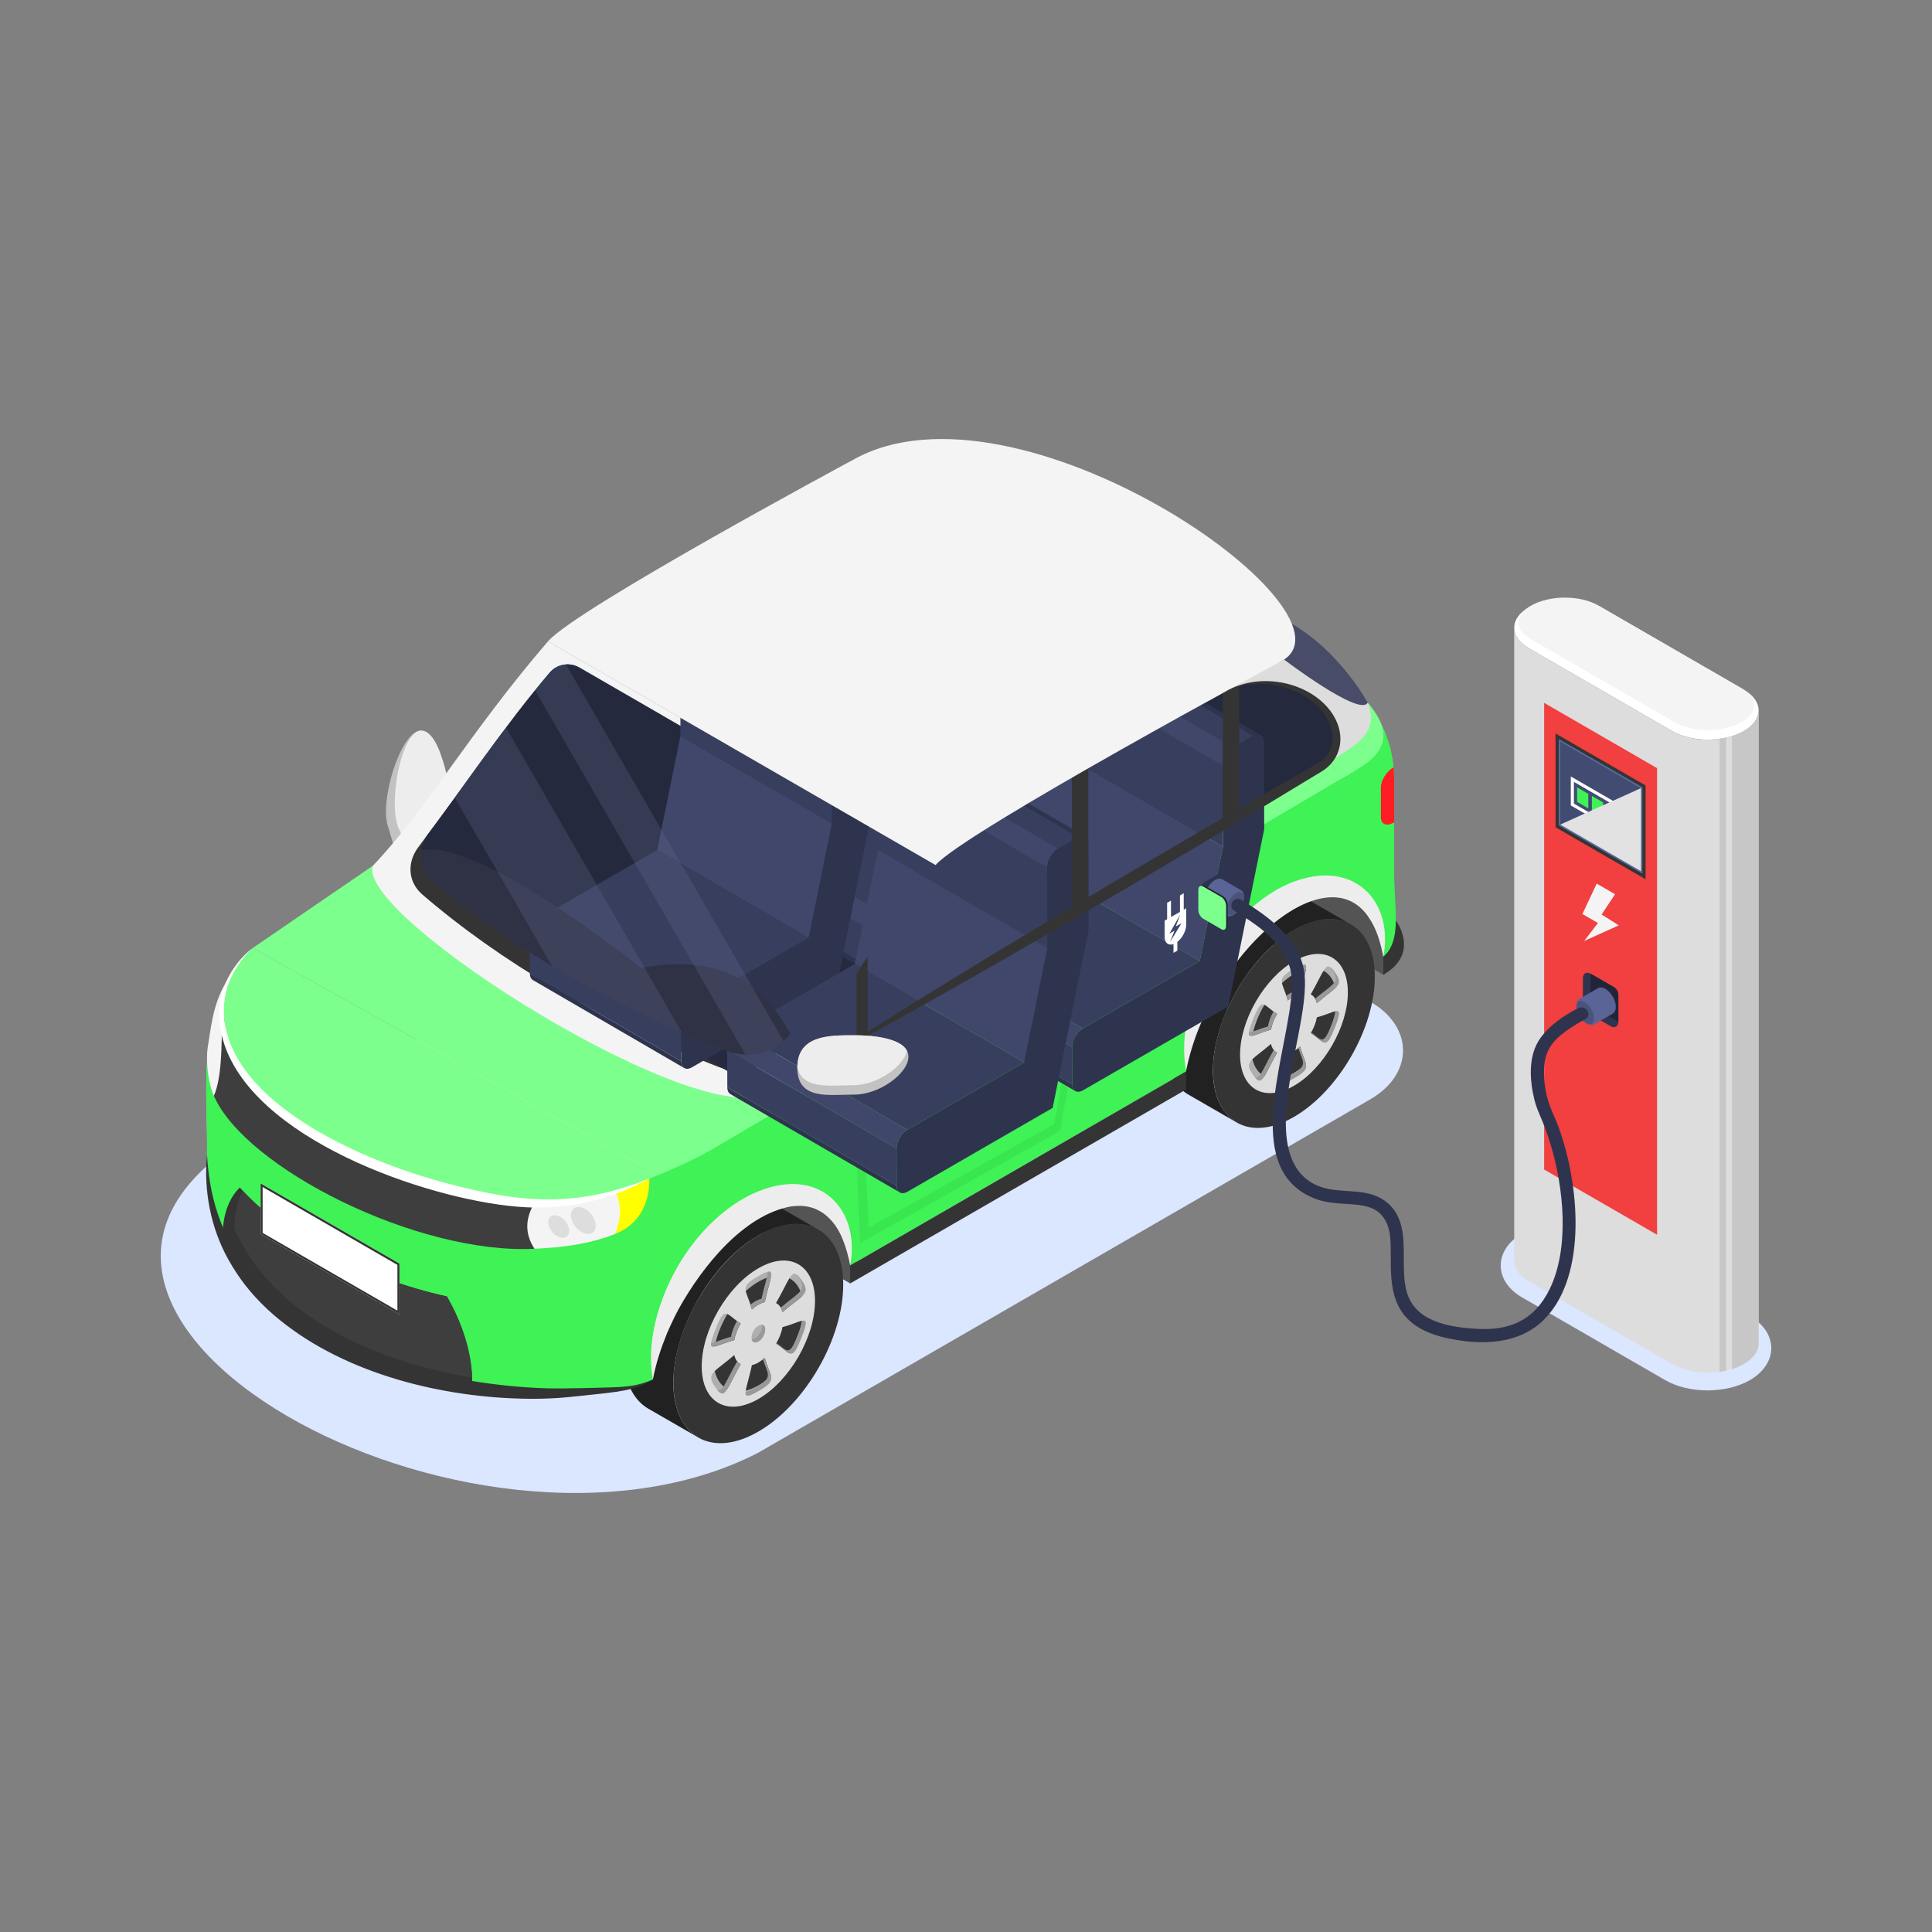 <svg version="1.2" xmlns="http://www.w3.org/2000/svg" viewBox="0 0 2000 2000" width="1000" height="1000">
	<rect x="0" y="0" width="2000" height="2000" fill="#808080" stroke="none"/>
	<title>shutterstock_1771610759-ai</title>
	<style>
		.s0 { fill: #dbe6ff } 
		.s1 { fill: #c2c2c2 } 
		.s2 { fill: #ededed } 
		.s3 { fill: #545454 } 
		.s4 { fill: #212121 } 
		.s5 { fill: #343434 } 
		.s6 { fill: #dddddd } 
		.s7 { fill: #afafaf } 
		.s8 { fill: #999999 } 
		.s9 { fill: #3ff256 } 
		.s10 { fill: #3ae64f } 
		.s11 { fill: #7dff8e } 
		.s12 { fill: #cecece } 
		.s13 { fill: #3e3e3e } 
		.s14 { fill: #f4f4f4 } 
		.s15 { fill: #ffff00 } 
		.s16 { fill: #ffffff } 
		.s17 { fill: #48ff60 } 
		.s18 { fill: #484c68 } 
		.s19 { fill: #ff1d25 } 
		.s20 { fill: #545a7a } 
		.s21 { fill: #25293d } 
		.s22 { fill: #262a40 } 
		.s23 { fill: #40476a } 
		.s24 { fill: #2f344e } 
		.s25 { fill: #383f5e } 
		.s26 { fill: #2f3245 } 
		.s27 { fill: #5f658a } 
		.s28 { fill: #5a6496 } 
		.s29 { fill: #4b537d } 
		.s30 { fill: #222538 } 
		.s31 { fill: #c7c7c7 } 
		.s32 { fill: #f23f3f } 
		.s33 { fill: #5b6aa1 } 
		.s34 { fill: #424c73 } 
		.s35 { mix-blend-mode: multiply;fill: #e2e2e2 } 
	</style>
	<g id="_Artboards_">
	</g>
	<g id="Layer 3">
		<g id="&lt;Group&gt;">
			<g id="&lt;Group&gt;">
				<g id="&lt;Group&gt;">
					<path id="&lt;Path&gt;" class="s0" d="m784.1 1504.3l634.3-366.2c45.5-26.3 45.2-75.3 0-101.2l-391.6-226.2c-38.5-22.3-98.8-22.3-137.3 0l-634.5 366.3c-300 182.6 234.4 477.5 529.1 327.3z"/>
				</g>
				<g id="&lt;Group&gt;">
					<g id="&lt;Group&gt;">
						<g id="&lt;Group&gt;">
							<path id="&lt;Path&gt;" class="s1" d="m422.3 765.4c-15.5 20.2-27.6 69.2-20.9 89.4 6.8 20.2 9.6 52.9 40.2 13 30.5-40 21.9-65.1 15.1-85.3-6.7-20.2-19-37.4-34.4-17.1z"/>
							<path id="&lt;Path&gt;" class="s2" d="m441.6 867.8c-6.4 8.3-11.5 13.4-15.8 16.2-5.1-5.8-8.7-17.2-12.9-26-11-23.4 0.7-94.8 20.7-101.4 10.1-2.4 18.1 10.9 23.1 25.9 6.8 20.2 15.4 45.3-15.1 85.3z"/>
						</g>
						<g id="&lt;Group&gt;">
							<path id="&lt;Path&gt;" class="s3" d="m1432 1009.1l-128.7-74.3 41.1-53.8 98.2 68z"/>
						</g>
						<g id="&lt;Group&gt;">
							<g id="&lt;Group&gt;">
								<g id="&lt;Group&gt;">
									<path id="&lt;Path&gt;" class="s4" d="m1398.6 957c-18.4-10.6-40.7-4.8-59.1 5.9-63.6 36.6-104.8 140.4-72.8 186.4 3.8 5.4 8.3 9.7 13.6 12.7l-50.1-28.9c-15.2-8.7-24.6-27.5-24.6-54.2 0-53.3 37.6-118.3 83.8-145 23-13.3 44-14.5 59.1-5.8z"/>
								</g>
								<g id="&lt;Group&gt;">
									<path id="&lt;Path&gt;" class="s5" d="m1423.2 1011.2c0 53.3-37.6 118.4-83.7 145-46.3 26.7-83.8 4.9-83.8-48.3 0-53.3 37.6-118.4 83.8-145 18.4-10.7 40.7-16.5 59.1-5.9 15.2 8.8 24.6 27.5 24.6 54.2z"/>
								</g>
								<g id="&lt;Group&gt;">
									<path id="&lt;Path&gt;" class="s6" d="m1339.5 1124c-30.8 17.8-55.8 3.3-55.8-32.2 0-35.6 25-78.9 55.8-96.7 30.7-17.8 55.8-3.3 55.8 32.2 0 35.6-25.1 78.9-55.8 96.7z"/>
								</g>
							</g>
							<g id="&lt;Group&gt;">
								<g id="&lt;Group&gt;">
									<path id="&lt;Path&gt;" class="s7" d="m1345.8 1028.4c-4.7 1.1-9.2 4-12.7 7.3-5.5-20.5-13.2-21.5 6.3-32.8 19.8-11.4 12-0.6 6.4 25.5z"/>
									<path id="&lt;Path&gt;" class="s7" d="m1363.2 1038.4c-0.8-3.8-2.8-7.3-6.3-9 15-26.1 15.3-36.7 25-22.8 9.9 14.1 1.3 14.4-18.7 31.8z"/>
									<path id="&lt;Path&gt;" class="s7" d="m1356.9 1069.5c3-5 5.4-10.7 6.3-16.3 20.6-5.6 28.6-15.1 18.8 10-9.9 25.5-10.7 15.1-25.1 6.3z"/>
									<path id="&lt;Path&gt;" class="s7" d="m1333.2 1090.6c4.6-1 9.1-4 12.6-7.2 5.6 20.5 13.3 21.5-6.2 32.8-19.8 11.4-12 0.6-6.4-25.6z"/>
									<path id="&lt;Path&gt;" class="s7" d="m1315.7 1080.7c0.9 3.8 2.8 7.3 6.3 9-15 26.1-15.2 36.7-25 22.8-9.9-14.1-1.3-14.4 18.7-31.8z"/>
									<path id="&lt;Path&gt;" class="s7" d="m1322 1049.6c-3 5-5.3 10.6-6.3 16.2-20.6 5.7-28.5 15.2-18.8-9.9 9.9-25.5 10.7-15.1 25.1-6.3z"/>
									<path id="&lt;Path&gt;" class="s7" d="m1346.2 1055.6c0 4.4-3 9.6-6.7 11.7-3.8 2.2-6.8 0.4-6.8-3.9 0-4.3 3-9.5 6.8-11.7 3.7-2.1 6.7-0.4 6.7 3.9z"/>
								</g>
								<g id="&lt;Group&gt;">
									<path id="&lt;Path&gt;" class="s5" d="m1322 1049.6c-3 4.9-5.3 10.6-6.3 16.2-8.9 2.5-15.5 5.6-19.2 6.4 2-10.8 6.4-21.9 12.4-32 3 1.3 6.7 5.5 13.1 9.4z"/>
									<path id="&lt;Path&gt;" class="s5" d="m1351.9 1003.3c-0.7 5-3.7 13.5-6.1 25.1-4.7 1.1-9.2 4-12.6 7.3-2.5-8.9-5.3-14.1-6.1-18.1 6.9-6.3 15.6-12.1 24.8-14.3z"/>
									<path id="&lt;Path&gt;" class="s5" d="m1382.5 1022.6c-3.8 3.7-10.4 8.1-19.3 15.8-0.8-3.8-2.8-7.3-6.3-9 6.5-11.3 10.2-19.7 13.2-24.4 6 3.1 10.3 9.2 12.4 17.6z"/>
									<path id="&lt;Path&gt;" class="s5" d="m1382.5 1046.9c-2.1 10.8-6.5 21.9-12.5 31.9-3-1.2-6.7-5.4-13.1-9.3 3-4.9 5.4-10.6 6.3-16.3 8.9-2.4 15.5-5.6 19.3-6.3z"/>
									<path id="&lt;Path&gt;" class="s5" d="m1351.9 1101.5c-7 6.3-15.7 12.1-24.9 14.3 0.8-5 3.7-13.6 6.2-25.1 4.7-1.1 9.1-4 12.6-7.3 2.4 8.8 5.2 14.1 6.1 18.1z"/>
									<path id="&lt;Path&gt;" class="s5" d="m1322 1089.7c-6.5 11.3-10.2 19.7-13.1 24.4-6-3.1-10.4-9.2-12.4-17.6 3.7-3.7 10.3-8.1 19.2-15.8 0.8 3.8 2.8 7.3 6.3 9z"/>
								</g>
								<g id="&lt;Group&gt;">
									<path id="&lt;Path&gt;" class="s8" d="m1345.8 1028.4c-4.7 1-9.2 4.1-12.6 7.3q-0.8-2.6-1.5-4.8c3.1-2.6 6.9-4.8 10.8-5.7 2.8-12.9 6.1-22.1 6.4-26.7 6.9-1.4 1.2 9.6-3.1 29.9z"/>
									<path id="&lt;Path&gt;" class="s8" d="m1363.2 1038.4c-0.3-1.7-0.9-3.2-1.7-4.6 18.9-16 28.1-17 15.5-32.6 1.4 0.9 3 2.7 4.9 5.4 9.9 14.1 1.3 14.4-18.7 31.8z"/>
									<path id="&lt;Path&gt;" class="s8" d="m1382 1063.2c-9.9 25.5-10.7 15.1-25.1 6.3q0.3-0.4 0.5-0.8c10.9 8 12.4 14.4 21.4-8.7 2.5-6.5 3.9-10.7 4.1-13.2 4.5-0.7 4.5 2.6-0.9 16.4z"/>
									<path id="&lt;Path&gt;" class="s8" d="m1339.6 1116.2c-10 5.7-13 5.8-12.7 1.2 2-0.5 5-1.9 9.4-4.5 17.9-10.3 13-12 7.7-28q0.9-0.7 1.8-1.5c5.6 20.5 13.3 21.5-6.2 32.8z"/>
									<path id="&lt;Path&gt;" class="s8" d="m1322 1089.7c-14.1 24.5-15.1 35.3-23.3 25 5.5 3.6 8-7.2 19.9-27.8q1.5 1.8 3.4 2.8z"/>
									<path id="&lt;Path&gt;" class="s8" d="m1322 1049.6c-2.9 4.9-5.3 10.6-6.3 16.3-15.3 4.1-23.6 10.4-22.9 3.2 3.7-0.6 10.4-3.9 19.7-6.5 0.9-5.3 3.1-10.8 5.8-15.5q1.7 1.3 3.7 2.5z"/>
									<path id="&lt;Path&gt;" class="s8" d="m1339.5 1067.3c-3.3 1.9-6 0.8-6.6-2.3 5 0.5 11.2-8.2 10-14.2 6 0.6 3.3 12.6-3.4 16.5z"/>
								</g>
							</g>
						</g>
						<g id="&lt;Group&gt;">
							<path id="&lt;Path&gt;" class="s3" d="m880.1 1328.6l-128.8-74.4 41.2-53.8 103.6 72.1z"/>
						</g>
						<g id="&lt;Group&gt;">
							<g id="&lt;Group&gt;">
								<g id="&lt;Group&gt;">
									<path id="&lt;Path&gt;" class="s4" d="m847.2 1272.9c-19.3-11.1-42.8-5-62.2 6.1-66.5 38.4-109.9 147.1-76.4 195.8 3.9 5.7 8.7 10.1 14.3 13.3l-51.7-29.8c-15.9-9.2-25.7-28.8-25.7-56.9 0-55.9 39.4-124.2 87.9-152.2 24.2-14 46.2-15.3 62.1-6.1z"/>
								</g>
								<g id="&lt;Group&gt;">
									<path id="&lt;Path&gt;" class="s5" d="m872.9 1329.8c0 56-39.4 124.3-87.9 152.2-48.4 28-87.9 5.3-87.9-50.7 0-77 72.5-168.7 131.2-164.1 7 0.5 13.3 2.5 18.9 5.7 15.9 9.3 25.7 28.9 25.7 56.9z"/>
								</g>
								<g id="&lt;Group&gt;">
									<path id="&lt;Path&gt;" class="s6" d="m785.1 1448.2c-32.4 18.7-58.7 3.5-58.7-33.8 0-37.3 26.3-82.9 58.7-101.5 32.3-18.7 58.6-3.5 58.6 33.8 0 37.3-26.3 82.9-58.6 101.5z"/>
								</g>
							</g>
							<g id="&lt;Group&gt;">
								<g id="&lt;Group&gt;">
									<path id="&lt;Path&gt;" class="s7" d="m791.7 1347.9c-4.9 1.1-9.6 4.2-13.3 7.6-5.9-21.5-13.9-22.6 6.6-34.4 20.7-12 12.6-0.7 6.7 26.8z"/>
									<path id="&lt;Path&gt;" class="s7" d="m810 1358.3c-0.9-4-3-7.6-6.6-9.4 15.7-27.4 16-38.5 26.2-23.9 10.4 14.7 1.4 15-19.6 33.3z"/>
									<path id="&lt;Path&gt;" class="s7" d="m803.4 1391c3.2-5.2 5.6-11.2 6.6-17.1 21.6-5.9 30-15.9 19.7 10.5-10.4 26.8-11.2 15.8-26.3 6.6z"/>
									<path id="&lt;Path&gt;" class="s7" d="m778.5 1413.2c4.8-1.1 9.5-4.2 13.2-7.7 5.9 21.6 13.9 22.7-6.6 34.5-20.7 12-12.5 0.7-6.6-26.8z"/>
									<path id="&lt;Path&gt;" class="s7" d="m760.1 1402.8c0.9 4 3 7.6 6.6 9.4-15.7 27.4-16 38.5-26.2 23.9-10.4-14.7-1.4-15.1 19.6-33.3z"/>
									<path id="&lt;Path&gt;" class="s7" d="m766.7 1370.1c-3.2 5.2-5.6 11.2-6.6 17.1-21.6 5.9-30 15.9-19.7-10.5 10.4-26.8 11.2-15.8 26.3-6.6z"/>
									<path id="&lt;Path&gt;" class="s7" d="m792.1 1376.5c0 4.5-3.1 10-7 12.2-4 2.3-7.1 0.5-7.1-4.1 0-4.5 3.1-10 7.1-12.2 3.9-2.3 7-0.5 7 4.1z"/>
								</g>
								<g id="&lt;Group&gt;">
									<path id="&lt;Path&gt;" class="s5" d="m766.7 1370.1c-3.1 5.2-5.6 11.2-6.6 17.1-9.4 2.5-16.2 5.8-20.2 6.7 2.1-11.4 6.8-23 13.1-33.6 3.1 1.3 7 5.7 13.7 9.8z"/>
									<path id="&lt;Path&gt;" class="s5" d="m798.1 1321.5c-0.8 5.2-3.8 14.2-6.4 26.4-4.9 1.1-9.6 4.2-13.3 7.6-2.5-9.3-5.5-14.8-6.4-19 7.3-6.6 16.5-12.7 26.1-15z"/>
									<path id="&lt;Path&gt;" class="s5" d="m830.2 1341.8c-3.9 3.9-10.9 8.4-20.2 16.5-0.9-4-3-7.6-6.6-9.4 6.8-11.8 10.7-20.7 13.8-25.6 6.3 3.3 10.9 9.6 13 18.5z"/>
									<path id="&lt;Path&gt;" class="s5" d="m830.2 1367.2c-2.1 11.4-6.8 23-13.1 33.6-3.1-1.3-7-5.7-13.7-9.8 3.1-5.2 5.6-11.1 6.6-17.1 9.4-2.5 16.2-5.8 20.2-6.7z"/>
									<path id="&lt;Path&gt;" class="s5" d="m798.1 1424.6c-7.3 6.6-16.5 12.7-26.1 15 0.8-5.2 3.8-14.2 6.4-26.4 5-1.1 9.6-4.2 13.3-7.7 2.5 9.4 5.5 14.9 6.4 19.1z"/>
									<path id="&lt;Path&gt;" class="s5" d="m766.7 1412.2c-6.8 11.8-10.7 20.7-13.8 25.6-6.3-3.3-10.9-9.6-13-18.5 3.9-3.8 10.9-8.4 20.2-16.5 0.9 4 3 7.6 6.6 9.4z"/>
								</g>
								<g id="&lt;Group&gt;">
									<path id="&lt;Path&gt;" class="s8" d="m791.7 1347.9c-4.9 1-9.6 4.2-13.3 7.7q-0.7-2.8-1.5-5.1c3.3-2.7 7.3-5.1 11.4-6 2.9-13.6 6.4-23.2 6.6-28 7.3-1.5 1.3 10-3.2 31.4z"/>
									<path id="&lt;Path&gt;" class="s8" d="m810 1358.3c-0.4-1.7-1-3.3-1.8-4.7 19.8-16.9 29.5-17.9 16.3-34.4 1.5 1 3.1 2.9 5.1 5.8 10.4 14.7 1.4 15-19.6 33.3z"/>
									<path id="&lt;Path&gt;" class="s8" d="m829.7 1384.4c-10.3 26.8-11.2 15.8-26.3 6.6q0.2-0.4 0.5-0.8c11.5 8.3 13 15.1 22.4-9.2 2.7-6.8 4.1-11.2 4.4-13.8 4.7-0.8 4.7 2.7-1 17.2z"/>
									<path id="&lt;Path&gt;" class="s8" d="m785.1 1440c-10.5 6.1-13.5 6.2-13.3 1.2 2.1-0.4 5.3-1.9 10-4.6 18.7-10.8 13.5-12.6 8-29.4q1-0.8 1.9-1.7c5.9 21.6 13.9 22.7-6.6 34.5z"/>
									<path id="&lt;Path&gt;" class="s8" d="m766.8 1412.2c-14.9 25.8-16 37.1-24.6 26.3 5.8 3.7 8.5-7.6 20.9-29.2q1.6 1.9 3.7 2.9z"/>
									<path id="&lt;Path&gt;" class="s8" d="m766.7 1370.1c-3.1 5.1-5.6 11.2-6.6 17.1-16 4.3-24.8 11-24 3.4 3.8-0.7 10.9-4.2 20.6-6.8 1-5.6 3.3-11.3 6.2-16.3q1.7 1.3 3.8 2.6z"/>
									<path id="&lt;Path&gt;" class="s8" d="m785.1 1388.7c-3.4 2-6.3 0.9-7-2.4 5.3 0.5 11.8-8.6 10.5-14.9 6.4 0.6 3.5 13.2-3.5 17.3z"/>
								</g>
							</g>
						</g>
						<path id="&lt;Path&gt;" class="s9" d="m1443.2 900.9v-95.1c0-27.4-8.9-54.9-27.4-78.4 13.1 21.6 13.8 40.2-5.5 53.8l-611.8 353.2-122.6 78.6-13.1 115.6 13.1 99.3c0-65.1 45.7-144.3 102.1-176.9 56.4-32.5 102.1-6.1 102.1 59 0 0 347.8-200.8 347.8-200.8-0.5-64.7 45.1-144.7 102.1-177.6 56.3-32.6 102-6.2 102 58.9 19.5-17 11.2-49.1 11.2-89.6z"/>
						<g id="&lt;Group&gt;">
							<path id="&lt;Path&gt;" class="s10" d="m1136.2 955.5l-36.8 203.6-8.9 8.3 37.3-207z"/>
						</g>
						<g id="&lt;Group&gt;">
							<path id="&lt;Path&gt;" class="s10" d="m899.4 1273.2l-9 13.4-7.9-181.8 8.4-4.9z"/>
						</g>
						<g id="&lt;Group&gt;">
							<path id="&lt;Path&gt;" class="s10" d="m1097.5 1170.8l-207.1 115.9 6.8-14.6 202.2-113z"/>
						</g>
						<g id="&lt;Group&gt;">
							<g id="&lt;Group&gt;">
								<path id="&lt;Path&gt;" class="s10" d="m1094.1 1020.7v7.4c0 3.1-1.7 6-4.4 7.6l-42.8 24.7c-2.4 1.3-5.3-0.4-5.3-3.1v-7.3c0-3.2 1.7-6.1 4.4-7.6l42.8-24.8c2.4-1.3 5.3 0.4 5.3 3.1z"/>
							</g>
						</g>
						<path id="&lt;Path&gt;" class="s11" d="m798.5 1134.4l-122.6 78.6-414.3-231.6 124.4-85.2z"/>
						<path id="&lt;Path&gt;" class="s11" d="m675.9 1213c0 0-53.2 48-165.2 28.1-113.3-20.1-233.2-74.8-268.1-144.3-36-71.7 19-115.4 19-115.4z"/>
						<path id="&lt;Path&gt;" class="s11" d="m852.4 1052.9l-66.5 74.2 32.2 8.2 99.8-64.4z"/>
						<g id="&lt;Group&gt;">
							<path id="&lt;Path&gt;" class="s12" d="m675.9 1213v214.9c-20.4 11.2-35.9 10.3-80.7 13.5-135.4 9.7-385.3-46.4-380.9-246.4 1.2-54.2-10.1-127.7 25.3-186.5-17.2 26.5-12.7 59.6 3 88.4 37.3 68.1 154.8 124.1 268.1 144.2 112 19.9 165.2-28.1 165.2-28.1z"/>
						</g>
						<g id="&lt;Group&gt;">
							<path id="&lt;Path&gt;" class="s12" d="m239.6 1008.5q-2.1 3.5-4 7 1.8-3.6 4-7z"/>
							<path id="&lt;Path&gt;" class="s9" d="m675.9 1213v214.9c-20.4 11.2-35.9 10.3-80.7 13.5-144.9 10.4-385.2-51.6-380.9-246.4 1.1-52-9.2-121.9 21.3-179.4-12.3 25.1-7.4 55 7 81.3 37.3 68.1 154.8 124.1 268.1 144.2 112 19.9 165.2-28.1 165.2-28.1z"/>
						</g>
						<path id="&lt;Path&gt;" class="s13" d="m553.3 1245.2v47.5c-121.3 6.2-299.3-83.6-331.9-158.3l10.8-80.4c-0.1 14.4 3.4 28.9 10.7 42.2 37.3 68.2 155.9 125.1 269.2 145.2 14.2 2.6 28 3.7 41.2 3.8z"/>
						<path id="&lt;Path&gt;" class="s14" d="m239.6 1008.5c-8.3 13.6-9.2 35.9-10.2 46.1 0.6 29.5-0.3 62.5-8 79.8-6.5-14.9-8.9-38.6-5.7-54.3 3.7-24 6.5-48.2 23.9-71.6z"/>
						<path id="&lt;Path&gt;" class="s15" d="m672.1 1218.5c-0.1 0.1 4.5 43-35.1 58.8v-43.4c13.5-4.5 25.1-10.5 35.1-15.4z"/>
						<g id="&lt;Group&gt;">
							<path id="&lt;Path&gt;" class="s11" d="m666.4 1206.7l710.6-418.7 10.9 18.5-650.5 383.2c-36.4 20.4-82.9 38.4-100.4 41.8z"/>
						</g>
						<g id="&lt;Group&gt;">
							<path id="&lt;Path&gt;" class="s14" d="m637 1233.9c6.2 11.6 6.3 26.3 0 43.4-27.9 11-55.9 14.1-83.7 15.4-10.2-15.5-9.7-31.3 0-47.5 31.8 0.2 60.2-3.4 83.7-11.3z"/>
							<path id="&lt;Path&gt;" class="s6" d="m589.2 1274.2c0 6-4.8 8.8-10.8 6.3-5.9-2.5-10.8-9.3-10.8-15.3 0-6 4.9-8.8 10.8-6.3 6 2.5 10.8 9.4 10.8 15.3z"/>
							<path id="&lt;Path&gt;" class="s6" d="m616.7 1268.8c0 7.1-5.7 10.4-12.8 7.5-7.1-3-12.9-11.2-12.9-18.3 0-7 5.8-10.4 12.9-7.4 7.1 3 12.8 11.1 12.8 18.2z"/>
						</g>
						<path id="&lt;Path&gt;" class="s16" d="m261.6 981.4c-9 7.9-17.1 19.3-22.1 30.1-10.8 23.4-10 47.8 0.2 71.6 18.5 43.6 65.9 76.4 107.9 98.1 49 25.4 104.3 43.2 159.4 54.1 60.8 11.9 109 7.1 165.2-15.2-42.3 23.1-86.4 32-128.9 29.6-88.4-4.7-271.4-64-309.5-164.2-9.5-25.1-9.6-51.3 3.3-75.2 6.8-12.5 16.5-23.1 24.5-28.9z"/>
						<g id="&lt;Group&gt;">
							<path id="&lt;Path&gt;" class="s5" d="m880.1 1328.6v-18.6l347.8-200.8v18.6z"/>
						</g>
						<path id="&lt;Path&gt;" class="s5" d="m1432 1009.1v-18.6c6.2-5.1 13-15.3 13-37.6 0 0 25.8 33.8-13 56.2z"/>
						<g id="&lt;Group&gt;">
							<path id="&lt;Path&gt;" class="s17" d="m1136.2 955.5l-8.4 4.9-12.4-18.8 7.9-4.6z"/>
						</g>
						<g id="&lt;Group&gt;">
							<path id="&lt;Path&gt;" class="s17" d="m890.9 1099.9l-8.4 4.9 5.7-28.9 8.5-5z"/>
						</g>
						<path id="&lt;Path&gt;" class="s18" d="m850.3 1098.5c-8.8 5.2-18.5-5.2-12.8-13.6 36.3-53.1 70.9-119.6 131-189.4 26.7-31 286-171.5 350.4-206.9 0.1 0 18.4-42.8 18.4-42.8 50.6 29.2 78.8 82.2 78.9 82.2l-39.2 60c0 0-378.7 223.8-526.7 310.5z"/>
						<path id="&lt;Path&gt;" class="s2" d="m880.1 1310c-3.4-17.1-9.1-36.6-21.7-48.8-6-5.9-9.7-7.7-15.7-10.3-3.3-1.3-9.2-2.5-13.4-2.6-7.1 0.1-5.5 0.1-10.5 0.6-49.1 8.9-91.8 62.1-116.1 105.9-2.6 4.7-6.8 13.1-11.9 24.7-6.6 16.3-11.2 29.6-14.9 48.4-10.1-51.3 18.1-129 73.6-173.4 5.8-4.5 3.5-2.8 9.8-7.3 31.9-22 74.7-32.1 102.7-5.8 18.2 17.4 22.8 44.2 18.1 68.6z"/>
						<path id="&lt;Path&gt;" class="s2" d="m1227.9 1108.4c-15.2-77.7 54.4-192.2 135.9-201.7 50-5.1 77.6 36.1 68.2 83.8-2.8-14.4-6.8-28.8-15.2-41-45.2-67-165.4 40.4-188.9 158.9z"/>
						<path id="&lt;Path&gt;" class="s19" d="m1443.2 851.3c-8.6 5-13.7 1.3-13.7-5.3v-31c0-7.3 5.9-16.6 13.2-20.8 0.7 7.8 0.5 8.2 0.5 57.1z"/>
						<path id="&lt;Path&gt;" class="s14" d="m968.5 895.5c-80.8 93.7-103 165.2-170 233.4-61.9 51.7-430.7-179.2-412.5-232.7 55-57.6 100.5-138.6 181.3-232.3 0 0 401.2 231.6 401.2 231.6z"/>
						<path id="&lt;Path&gt;" class="s5" d="m927.3 909.5c-46.2 57.2-71.4 107.8-117.9 172.9-15.2 21.2-41.1 31.6-65.3 22.2-123-47.6-227.3-110.1-306.9-178.6-14.9-12.9-16.1-32.9-4.4-48.7 39.2-52.5 91.5-124.5 140.1-183.5z"/>
						<path id="&lt;Path&gt;" class="s18" d="m927.3 909.5c-41.1 54.1-79.1 117.6-109.1 160.5-13.2 18.7-42.6 26.8-63.9 18.5-122.3-47.4-227-108.3-306.3-176.5-14.2-12.2-16.4-33.2-5.1-48.2 33.9-45 77.9-110.7 126.2-167.5 7.5-8.9 20.4-11.1 30.6-5.3l321 185.4c11.7 6.8 14.8 22.3 6.6 33.1z"/>
						<path id="&lt;Path&gt;" class="s20" d="m686.6 741.2l-201.5 116.4c-7 4.1-14.8-3.6-11-10.7 40.1-74.7 63-105.1 97.1-144.7 2.9-3.3 7.9-8.2 14.7-14.4 4.7-0.3 9.5 0.8 13.8 3.2z"/>
						<g id="&lt;Clip Group&gt;">
							<path id="&lt;Path&gt;" fill-rule="evenodd" class="s21" d="m1377 788c29.2-45-22.2-109.1-102.7-75.2 0 0-279.1 151.7-305.8 182.7-60.1 69.8-94.7 136.3-131 189.4-5.7 8.4 4.3 19.3 12.8 13.6zm-456.4 88.4l-321-185.3c-10.1-5.9-23-3.7-30.6 5.2-48.2 56.9-92.2 122.6-126.1 167.5-11.3 15-9.2 36 5 48.2 79.3 68.2 184.1 129.1 306.4 176.5 21.3 8.3 50.7 0.2 63.8-18.5 30.1-42.9 68.1-106.4 109.2-160.5 8.2-10.8 5.1-26.3-6.7-33.1z"/>
							<g id="&lt;Group&gt;">
								<path id="&lt;Path&gt;" class="s22" d="m754.3 1109.5l-175.3-101.7 288.3-166.5 175.3 101.8z"/>
							</g>
							<g id="&lt;Group&gt;">
								<g id="&lt;Group&gt;">
									<g id="&lt;Group&gt;">
										<path id="&lt;Path&gt;" class="s23" d="m1242 994.8l-398.4-230.6 24-118.2 398.4 230.6z"/>
									</g>
									<g id="&lt;Group&gt;">
										<path id="&lt;Path&gt;" class="s24" d="m1113.3 1129.5l-398.4-230.6c-2-1.1-3.2-3.6-3.3-7.1l398.4 230.6c0 3.5 1.3 5.9 3.3 7.1z"/>
									</g>
									<g id="&lt;Group&gt;">
										<path id="&lt;Path&gt;" class="s24" d="m906.8 530.4l398.4 230.5c-2-1.2-4.8-1-7.9 0.8l-398.3-230.6c3-1.8 5.8-1.9 7.8-0.7z"/>
									</g>
									<g id="&lt;Group&gt;">
										<path id="&lt;Path&gt;" class="s25" d="m1110 1122.4l-398.4-230.6-0.1-38.6 398.4 230.6z"/>
									</g>
									<g id="&lt;Group&gt;">
										<path id="&lt;Path&gt;" class="s25" d="m1121 1064.6l-398.4-230.5 121-69.9 398.4 230.6z"/>
									</g>
									<g id="&lt;Group&gt;">
										<path id="&lt;Path&gt;" class="s23" d="m1109.9 1083.8l-398.4-230.6c0-7 5-15.6 11.1-19.1l398.4 230.5c-6.1 3.5-11.1 12.2-11.1 19.2z"/>
									</g>
									<g id="&lt;Group&gt;">
										<path id="&lt;Path&gt;" class="s25" d="m1266 876.6l-398.4-230.6-0.3-83.9 398.4 230.6z"/>
									</g>
									<g id="&lt;Group&gt;">
										<path id="&lt;Path&gt;" class="s25" d="m1276.8 773.5l-398.4-230.5 20.6-11.9 398.3 230.6z"/>
									</g>
									<g id="&lt;Group&gt;">
										<path id="&lt;Path&gt;" class="s24" d="m1297.3 761.7c6.1-3.6 11.1-0.7 11.2 6.3l0.2 90.4-37.3 183.6c-17 9.8-132.9 76.7-150.3 86.7-6.1 3.5-11.1 0.7-11.1-6.3l-0.1-38.6c0-7 5-15.7 11.1-19.2l121-69.8 24-118.2-0.3-83.9c0-7 5-15.7 11.1-19.2z"/>
									</g>
									<g id="&lt;Group&gt;">
										<path id="&lt;Path&gt;" class="s23" d="m1265.7 792.7l-398.4-230.6c0-7 5-15.6 11.1-19.1l398.4 230.5c-6.1 3.5-11.1 12.2-11.1 19.2z"/>
									</g>
								</g>
							</g>
							<g id="&lt;Group&gt;">
								<g id="&lt;Group&gt;">
									<g id="&lt;Group&gt;">
										<path id="&lt;Path&gt;" class="s23" d="m837.1 970.9l-156.7-91 24-118.2 156.7 91z"/>
									</g>
									<g id="&lt;Group&gt;">
										<path id="&lt;Path&gt;" class="s24" d="m708.4 1105.7l-156.7-91.1c-2-1.1-3.2-3.6-3.2-7.1l156.7 91.1c0 3.4 1.2 5.9 3.2 7.1z"/>
									</g>
									<g id="&lt;Group&gt;">
										<path id="&lt;Path&gt;" class="s24" d="m743.6 646l156.8 91.1c-2-1.2-4.8-1.1-7.9 0.7l-156.7-91c3-1.8 5.8-1.9 7.8-0.8z"/>
									</g>
									<g id="&lt;Group&gt;">
										<path id="&lt;Path&gt;" class="s25" d="m705.2 1098.6l-156.7-91.1-0.2-38.6 156.8 91z"/>
									</g>
									<g id="&lt;Group&gt;">
										<path id="&lt;Path&gt;" class="s25" d="m716.1 1040.8l-156.7-91 121-69.9 156.7 91z"/>
									</g>
									<g id="&lt;Group&gt;">
										<path id="&lt;Path&gt;" class="s23" d="m705.1 1059.9l-156.8-91c0-7 5-15.6 11.1-19.1l156.7 91c-6.1 3.5-11 12.1-11 19.1z"/>
									</g>
									<g id="&lt;Group&gt;">
										<path id="&lt;Path&gt;" class="s25" d="m861.1 852.7l-156.7-91-0.2-83.9 156.7 91z"/>
									</g>
									<g id="&lt;Group&gt;">
										<path id="&lt;Path&gt;" class="s25" d="m871.9 749.7l-156.7-91 20.6-11.9 156.7 91z"/>
									</g>
									<g id="&lt;Group&gt;">
										<path id="&lt;Path&gt;" class="s24" d="m892.5 737.8c6.1-3.5 11.1-0.6 11.1 6.4l0.3 90.3-37.3 183.6c-17.1 9.9-132.9 76.8-150.3 86.8-6.1 3.5-11.1 0.7-11.1-6.3l-0.1-38.7c0-7 4.9-15.6 11-19.1l121-69.9 24-118.2-0.2-83.9c0-7 4.9-15.6 11-19.1z"/>
									</g>
									<g id="&lt;Group&gt;">
										<path id="&lt;Path&gt;" class="s23" d="m860.9 768.8l-156.7-91c-0.1-7 4.9-15.6 11-19.1l156.7 91c-6.1 3.5-11 12.1-11 19.1z"/>
									</g>
								</g>
							</g>
							<g id="&lt;Group&gt;">
								<g id="&lt;Group&gt;">
									<g id="&lt;Group&gt;">
										<path id="&lt;Path&gt;" class="s23" d="m1060.2 1099.7l-175.3-101.7 24-118.2 175.3 101.7z"/>
									</g>
									<g id="&lt;Group&gt;">
										<path id="&lt;Path&gt;" class="s24" d="m931.5 1234.4l-175.3-101.7c-2-1.2-3.3-3.6-3.3-7.1l175.3 101.7c0 3.5 1.3 6 3.3 7.1z"/>
									</g>
									<g id="&lt;Group&gt;">
										<path id="&lt;Path&gt;" class="s24" d="m948.1 764.1l175.3 101.7c-2-1.1-4.8-1-7.9 0.8l-175.3-101.8c3.1-1.7 5.9-1.9 7.9-0.7z"/>
									</g>
									<g id="&lt;Group&gt;">
										<path id="&lt;Path&gt;" class="s25" d="m928.2 1227.3l-175.3-101.7-0.1-38.6 175.3 101.7z"/>
									</g>
									<g id="&lt;Group&gt;">
										<path id="&lt;Path&gt;" class="s25" d="m939.2 1169.6l-175.3-101.8 121-69.8 175.3 101.7z"/>
									</g>
									<g id="&lt;Group&gt;">
										<path id="&lt;Path&gt;" class="s23" d="m928.1 1188.7l-175.3-101.7c0-7 5-15.7 11.1-19.2l175.3 101.8c-6.1 3.5-11.1 12.1-11.1 19.1z"/>
									</g>
									<g id="&lt;Group&gt;">
										<path id="&lt;Path&gt;" class="s25" d="m1084.2 981.5l-175.3-101.7-0.3-83.9 175.3 101.7z"/>
									</g>
									<g id="&lt;Group&gt;">
										<path id="&lt;Path&gt;" class="s25" d="m1095 878.5l-175.3-101.8 20.5-11.9 175.3 101.8z"/>
									</g>
									<g id="&lt;Group&gt;">
										<path id="&lt;Path&gt;" class="s24" d="m1115.5 866.6c6.1-3.5 11.2-0.7 11.2 6.3l0.2 90.4-37.2 183.6c-17.1 9.9-133 76.7-150.3 86.8-6.1 3.5-11.1 0.6-11.2-6.4l-0.1-38.6c0-7 5-15.6 11.1-19.1l121-69.9 24-118.2-0.3-83.9c0-7 5-15.6 11.1-19.1z"/>
									</g>
									<g id="&lt;Group&gt;">
										<path id="&lt;Path&gt;" class="s23" d="m1083.9 897.6l-175.3-101.7c0-7.1 5-15.7 11.1-19.2l175.3 101.8c-6.1 3.5-11.1 12.1-11.1 19.1z"/>
									</g>
								</g>
							</g>
						</g>
						<path id="&lt;Path&gt;" class="s5" d="m1126.6 792.7v142.4l-17 9.8v-141.8c8.5-5.3 8.2-5.2 17-10.4z"/>
						<path id="&lt;Path&gt;" class="s5" d="m1282.8 701.3v142.4l-17 9.8v-141.8c8.5-5.3 8.1-5.3 17-10.4z"/>
						<path id="&lt;Path&gt;" class="s26" d="m818.2 1070c-13.2 18.7-42.6 26.8-63.9 18.5-122.3-47.4-227-108.3-306.3-176.5-9.5-8.1-13.6-20.1-12-31.7 0 0 42.9-22.4 227.6 121.6 69-12.3 119.2 3.9 154.6 68.1z"/>
						<g id="&lt;Group&gt;" style="opacity: .3">
							<path id="&lt;Path&gt;" class="s27" d="m705.8 1068.6c-48.1-20.9-93.1-43.9-134.4-68.6l-100.6-174.2c16.3-22.6 34.1-47.5 53-72.6z"/>
							<path id="&lt;Path&gt;" class="s27" d="m811.1 1077.8c-10.4 9.1-25.3 14.2-39.4 13.9l-217.8-377.1q7.5-9.3 15.2-18.3c4.3-5.2 10.5-8.1 16.8-8.5z"/>
						</g>
						<path id="&lt;Path&gt;" class="s6" d="m1267.6 716.4c58.8-32 139.9 19.3 109.4 71.6 41-13.5 53.5-42.8 38.8-60.6-7.8 15.2-86.5-44.6-86.5-44.6-17.7 7.5-39.2 19.9-61.7 33.6z"/>
						<g id="&lt;Group&gt;">
							<path id="&lt;Path&gt;" class="s14" d="m1329.3 682.8c0 0-331.4 178.6-360.8 212.7l-401.2-231.6c29.5-34.1 316-188 316-188 169-95 526.1 153.5 446 206.9z"/>
						</g>
						<path id="&lt;Path&gt;" class="s5" d="m488.6 1436.8c-102.8-15-216.9-61.1-258.2-156.2 0-21.7 6-40 17.9-51.3 43.7 50 130.6 94.4 214.3 112.8 18.9 32.8 27.6 67 26 94.7z"/>
						<path id="&lt;Path&gt;" class="s13" d="m488.7 1426.1c-99.5-16.8-206.3-62.9-246.1-154.3 0.1-15 3-28.5 8.8-39.1 44.6 48.6 129.4 91.5 211.2 109.4 16.6 28.7 25.3 58.5 26.1 84z"/>
						<g id="&lt;Group&gt;">
							<g id="&lt;Group&gt;">
								<path id="&lt;Path&gt;" class="s16" d="m269.8 1277.4v-52.4l143.7 83.1v52.4z"/>
							</g>
							<g id="&lt;Group&gt;">
								<path id="&lt;Compound Path&gt;" fill-rule="evenodd" class="s5" d="m269.8 1225v0.1q-0.1-0.1 0-0.1zm0 0.1c0.3 0.2 7.7 4.4 143.7 83v52.4l-143.7-83.1zm2.1 51.2l139.5 80.5v-47.4l-139.5-80.6c-0.1 0 0-1.3 0 47.5z"/>
							</g>
						</g>
						<path id="&lt;Path&gt;" class="s5" d="m898.2 990v80l-11.5 6.7v-68.8q5.6-8.8 11.5-17.9z"/>
						<g id="&lt;Group&gt;">
							<path id="&lt;Path&gt;" class="s5" d="m675.9 1427.9c-18.3 11.9-35.8 12.9-71.9 16.8-21.7 2.4-42 4.3-74.6 2.8-87.8-3.9-186.3-31.3-251.9-91.5-18.4-17.3-30-32.5-41.1-52.1-18-32.2-25.8-70.9-22.1-108.9 2.5 50.8 18.7 94.5 53.1 132 69.9 75.6 198.2 107.2 299.4 110.2 18.4 0.5 65.4-0.9 73.6-1.3 16.3-0.9 25.7-3.6 35.5-8z"/>
						</g>
						<g id="&lt;Group&gt;">
							<path id="&lt;Path&gt;" class="s11" d="m1377 788c22.8-14.9 52.5-28.1 38.8-60.6 20.9 24.3 22.5 43.7 0.2 61.8-6.4 4.3-18.2 12.2-28.2 17.4z"/>
						</g>
						<path id="&lt;Path&gt;" class="s5" d="m1267.6 716.4c37.9-22.6 91-9.6 112.1 23.1 14.6 22.9 7.9 47.5-11.5 59.1-160.8 97.9-369.4 220-517.9 299.9 147.1-94.7 355.5-217.9 513.2-307.9 10.2-5.6 16-16.2 16.1-26.2 0-39.6-62.1-72.6-112-48z"/>
						<g id="&lt;Group&gt;">
							<path id="&lt;Path&gt;" class="s1" d="m940.4 1093.9c0 17.2-29.9 39.2-56 39.2-26.2 0-59 6.2-59-27.7 0-33.9 32.8-33.7 59-33.7 26.1 0 56 5.1 56 22.2z"/>
							<path id="&lt;Path&gt;" class="s2" d="m938.9 1087.8c-3.6 16.5-31.2 35.6-55.6 35.6-23.4 0-52 5-57.9-18.1 0.1-33.8 32.9-33.6 59-33.6 22.7 0 48.2 3.8 54.5 16.1z"/>
						</g>
						<path id="&lt;Path&gt;" class="s24" d="m1266.8 936.4l-20.1 11.7c-2.8 1.6-5-0.1-5-3.8v-21.5c0-3.7 2.2-8 5-9.6l20.1-11.6c2.8-1.6 5.1 0.1 5.1 3.8v21.5c0 3.6-2.3 7.9-5.1 9.5z"/>
						<g id="&lt;Group&gt;">
							<g id="&lt;Group&gt;">
								<path id="&lt;Path&gt;" class="s28" d="m1269.5 947.9c0 0-19.4-11.2-19.4-11.2-1.9-1.1-3.1-3.5-3.1-7 0-10.9 11.5-23.3 18.3-19.4l19.4 11.2c1.9 1.1 3.1 3.6 3.1 7 0 10.9-11.5 23.3-18.3 19.4z"/>
							</g>
							<path id="&lt;Path&gt;" class="s29" d="m1279.4 924.6c4.9-2.7 8.2-0.7 8.2 4.8 0 6.2-4.5 14-9.9 17.1-4.8 2.7-8.1 0.8-8.1-4.7 0-6.3 4.4-14 9.8-17.2z"/>
						</g>
						<g id="&lt;Group&gt;">
							<path id="&lt;Path&gt;" class="s30" d="m1246.9 949.9l19.3 11.1c2.6 1.6 4.8 0 4.8-3.6v-20.5c0-3.5-2.2-7.6-4.8-9.1l-19.3-11.1c-2.6-1.5-4.7 0.1-4.7 3.6v20.5c0 3.5 2.1 7.6 4.7 9.1z"/>
							<path id="&lt;Path&gt;" class="s11" d="m1245.3 950.9l19.2 11.1c2.7 1.5 4.8-0.1 4.8-3.6v-20.5c0-3.5-2.1-7.6-4.8-9.2l-19.2-11.1c-2.6-1.5-4.8 0.1-4.8 3.7v20.4c0 3.6 2.2 7.7 4.8 9.2z"/>
						</g>
					</g>
					<path id="&lt;Compound Path&gt;" fill-rule="evenodd" class="s16" d="m1228 940.2c0 3.1 0 13.6 0 16.7 0 6.4-3.9 14-9.2 18.1v9.1l-4 2.3v-9.2c-5.2 2-9.2-1-9.2-7.4v-16.7l2.6-1.5v-17l4-2.3v17l9.3-5.3v-17l3.9-2.3v17zm-4.9 15.6l-5.9 3.2 4.6-12.4-11.2 19.9 5.3-3.1-4.7 11.7z"/>
				</g>
			</g>
			<g id="&lt;Group&gt;">
				<path id="&lt;Path&gt;" class="s0" d="m1723.8 1428.7l-148.1-85.6c-29.6-17-29.5-49.1 0-66.2 24.6-14.2 62.9-14.2 87.6 0l148.2 85.6c29.5 17 29.5 49.1 0 66.2-24.6 14.1-62.9 14.3-87.7 0z"/>
				<g id="&lt;Group&gt;">
					<path id="&lt;Path&gt;" class="s16" d="m1582.9 671.2l148.1 85.6c20.5 11.8 53.7 11.8 74.2 0 20.4-11.9 20.4-31 0-42.8l-148.2-85.6c-20.5-11.8-53.7-11.8-74.1 0-20.5 11.8-20.5 31 0 42.8z"/>
					<path id="&lt;Path&gt;" class="s14" d="m1733.3 747.5l-148.2-85.6c-17.4-10-17.5-24.9 0-35 19.1-11 50.6-11 69.7 0l148.1 85.6c17.5 10 17.5 24.9 0 35-19 10.9-50.4 11.1-69.6 0z"/>
					<path id="&lt;Path&gt;" class="s6" d="m1820.5 735.4v655.2c0 26.9-56.6 40.4-89.5 21.4l-148.1-85.5c-10.3-5.9-15.4-13.7-15.4-21.4v-655.3c0 7.8 5.1 15.5 15.4 21.4l148.1 85.6c33.1 19.1 89.5 5.3 89.5-21.4z"/>
					<path id="&lt;Path&gt;" class="s31" d="m1820.5 735.4v655.2c0 13.5-14.5 22.6-27.5 26.7v-655.3c12.9-4 27.5-13.1 27.5-26.6z"/>
					<path id="&lt;Path&gt;" class="s32" d="m1715.4 1278.2l-116.9-67.5v-483.1l116.9 67.6z"/>
					<path id="&lt;Path&gt;" class="s14" d="m1671.9 925.7l-19-11-14.8 31.5 16.1 9.3-14.3 18.6 35.9-16.2-17.8-11.2z"/>
					<g id="&lt;Group&gt;">
						<g id="&lt;Group&gt;">
							<path id="&lt;Path&gt;" class="s5" d="m1610.3 759.3v97.1l93.2 53.8v-97.1z"/>
							<path id="&lt;Path&gt;" class="s33" d="m1700.2 815l-86.5-49.9v89.4l86.5 49.9z"/>
						</g>
						<g id="&lt;Group&gt;">
							<path id="&lt;Path&gt;" class="s34" d="m1698.7 901.8v-85.9l-83.5-48.3v86z"/>
							<g id="&lt;Group&gt;">
								<path id="&lt;Path&gt;" class="s9" d="m1644.2 836.8l-11.6-6.7v-15l11.6 6.7z"/>
								<path id="&lt;Path&gt;" class="s9" d="m1659.5 845.6l-11.6-6.7v-15l11.6 6.7z"/>
								<path id="&lt;Path&gt;" class="s9" d="m1674.8 854.4l-11.6-6.7v-15l11.6 6.7z"/>
								<path id="&lt;Path&gt;" class="s16" d="m1687.8 861.9l-6.5-3.7v-15l6.5 3.7z"/>
								<path id="&lt;Compound Path&gt;" fill-rule="evenodd" class="s16" d="m1681.3 865.7l-55.2-31.9v-30l55.2 31.9zm-52-56.3v22.5l48.8 28.2v-22.5c-30.2-17.5-18.6-10.8-48.8-28.2z"/>
							</g>
						</g>
						<path id="&lt;Path&gt;" class="s35" d="m1615.2 853.6l83.5-37.7v85.9z"/>
					</g>
					<path id="&lt;Path&gt;" class="s24" d="m1667.1 1062.2l-24-13.9c-2.5-1.4-4.5-4.9-4.5-7.8v-27.7c0-5.2 3.7-7.3 8.2-4.7l24 13.8c2.5 1.5 4.5 5 4.5 7.8v27.8c0 5.2-3.7 7.3-8.2 4.7z"/>
					<path id="&lt;Path&gt;" class="s30" d="m1675.3 1029.7c0 29.5 0 28 0 28.2-0.3-0.1 1.4 0.8-24.4-14.1-2.5-1.4-4.5-4.9-4.5-7.8 0-29.4 0-27.9 0-28.1 0.3 0.1-1.4-0.9 24.4 14 2.5 1.5 4.5 5 4.5 7.8z"/>
					<path id="&lt;Path&gt;" class="s31" d="m1786.8 763.6v655.3q-3.3 0.7-6.7 1.2v-655.3q3.4-0.4 6.7-1.2z"/>
				</g>
			</g>
			<g id="&lt;Group&gt;">
				<g id="&lt;Group&gt;">
					<g id="&lt;Group&gt;">
						<path id="&lt;Path&gt;" class="s28" d="m1650.2 1060.4c0 0 19.3-11.1 19.3-11.1 2-1.2 3.2-3.6 3.2-7 0-10.9-11.6-23.3-18.4-19.4l-19.4 11.2c-1.9 1.1-3.1 3.5-3.1 7 0 10.9 11.6 23.3 18.4 19.3z"/>
					</g>
					<path id="&lt;Path&gt;" class="s29" d="m1640.2 1037.2c-4.9-2.8-8.2-0.7-8.2 4.7 0 6.3 4.5 14 9.9 17.1 4.8 2.8 8.2 0.8 8.2-4.7 0-6.2-4.5-14-9.9-17.1z"/>
				</g>
				<g id="&lt;Group&gt;">
					<path id="&lt;Path&gt;" class="s24" d="m1277.9 943c20.9 12.6 43 27.3 54 49.9 6.7 13.6 6.2 26.9 4.5 42.1-7.7 68.8-50.6 178 26.3 206.4 23 8.4 50.7 0.7 65.5 14.5 11.4 10.8 11.4 25.5 11.5 40.9 0.2 33-2.8 74.7 57.2 88.2 35.1 7.8 75.8 7.7 102.5-20 44-45.6 35.7-140 13.5-199.7-5.1-13.7-12.7-24.8-14.3-48.5-1.8-26.9 5.9-38.7 28.3-53.4 4.5-3 9.2-5.8 14-8.2 7.8-3.9 1-15.5-6.8-11.7-14.7 7.3-29.7 17.6-39.4 31-13.1 18.1-11.3 43.8-6.2 64.3 3.4 13.5 8.9 20.3 16.4 45 14 45.6 20.2 108.6-1 151.3-15.9 31.9-41.3 42.5-75.3 40.5-31-1.8-63.8-8.4-72.3-38.1-8.8-30.6 7.4-72.1-22.4-94.2-20.4-15-47.3-6.5-69.5-15.7-29.6-12.2-34.5-44.8-33.1-73.4 2.4-52.5 24-112.1 18.8-148.3-5-33.7-36.3-57-65.4-74.5-7.5-4.5-14.3 7.2-6.8 11.6z"/>
				</g>
			</g>
		</g>
	</g>
</svg>